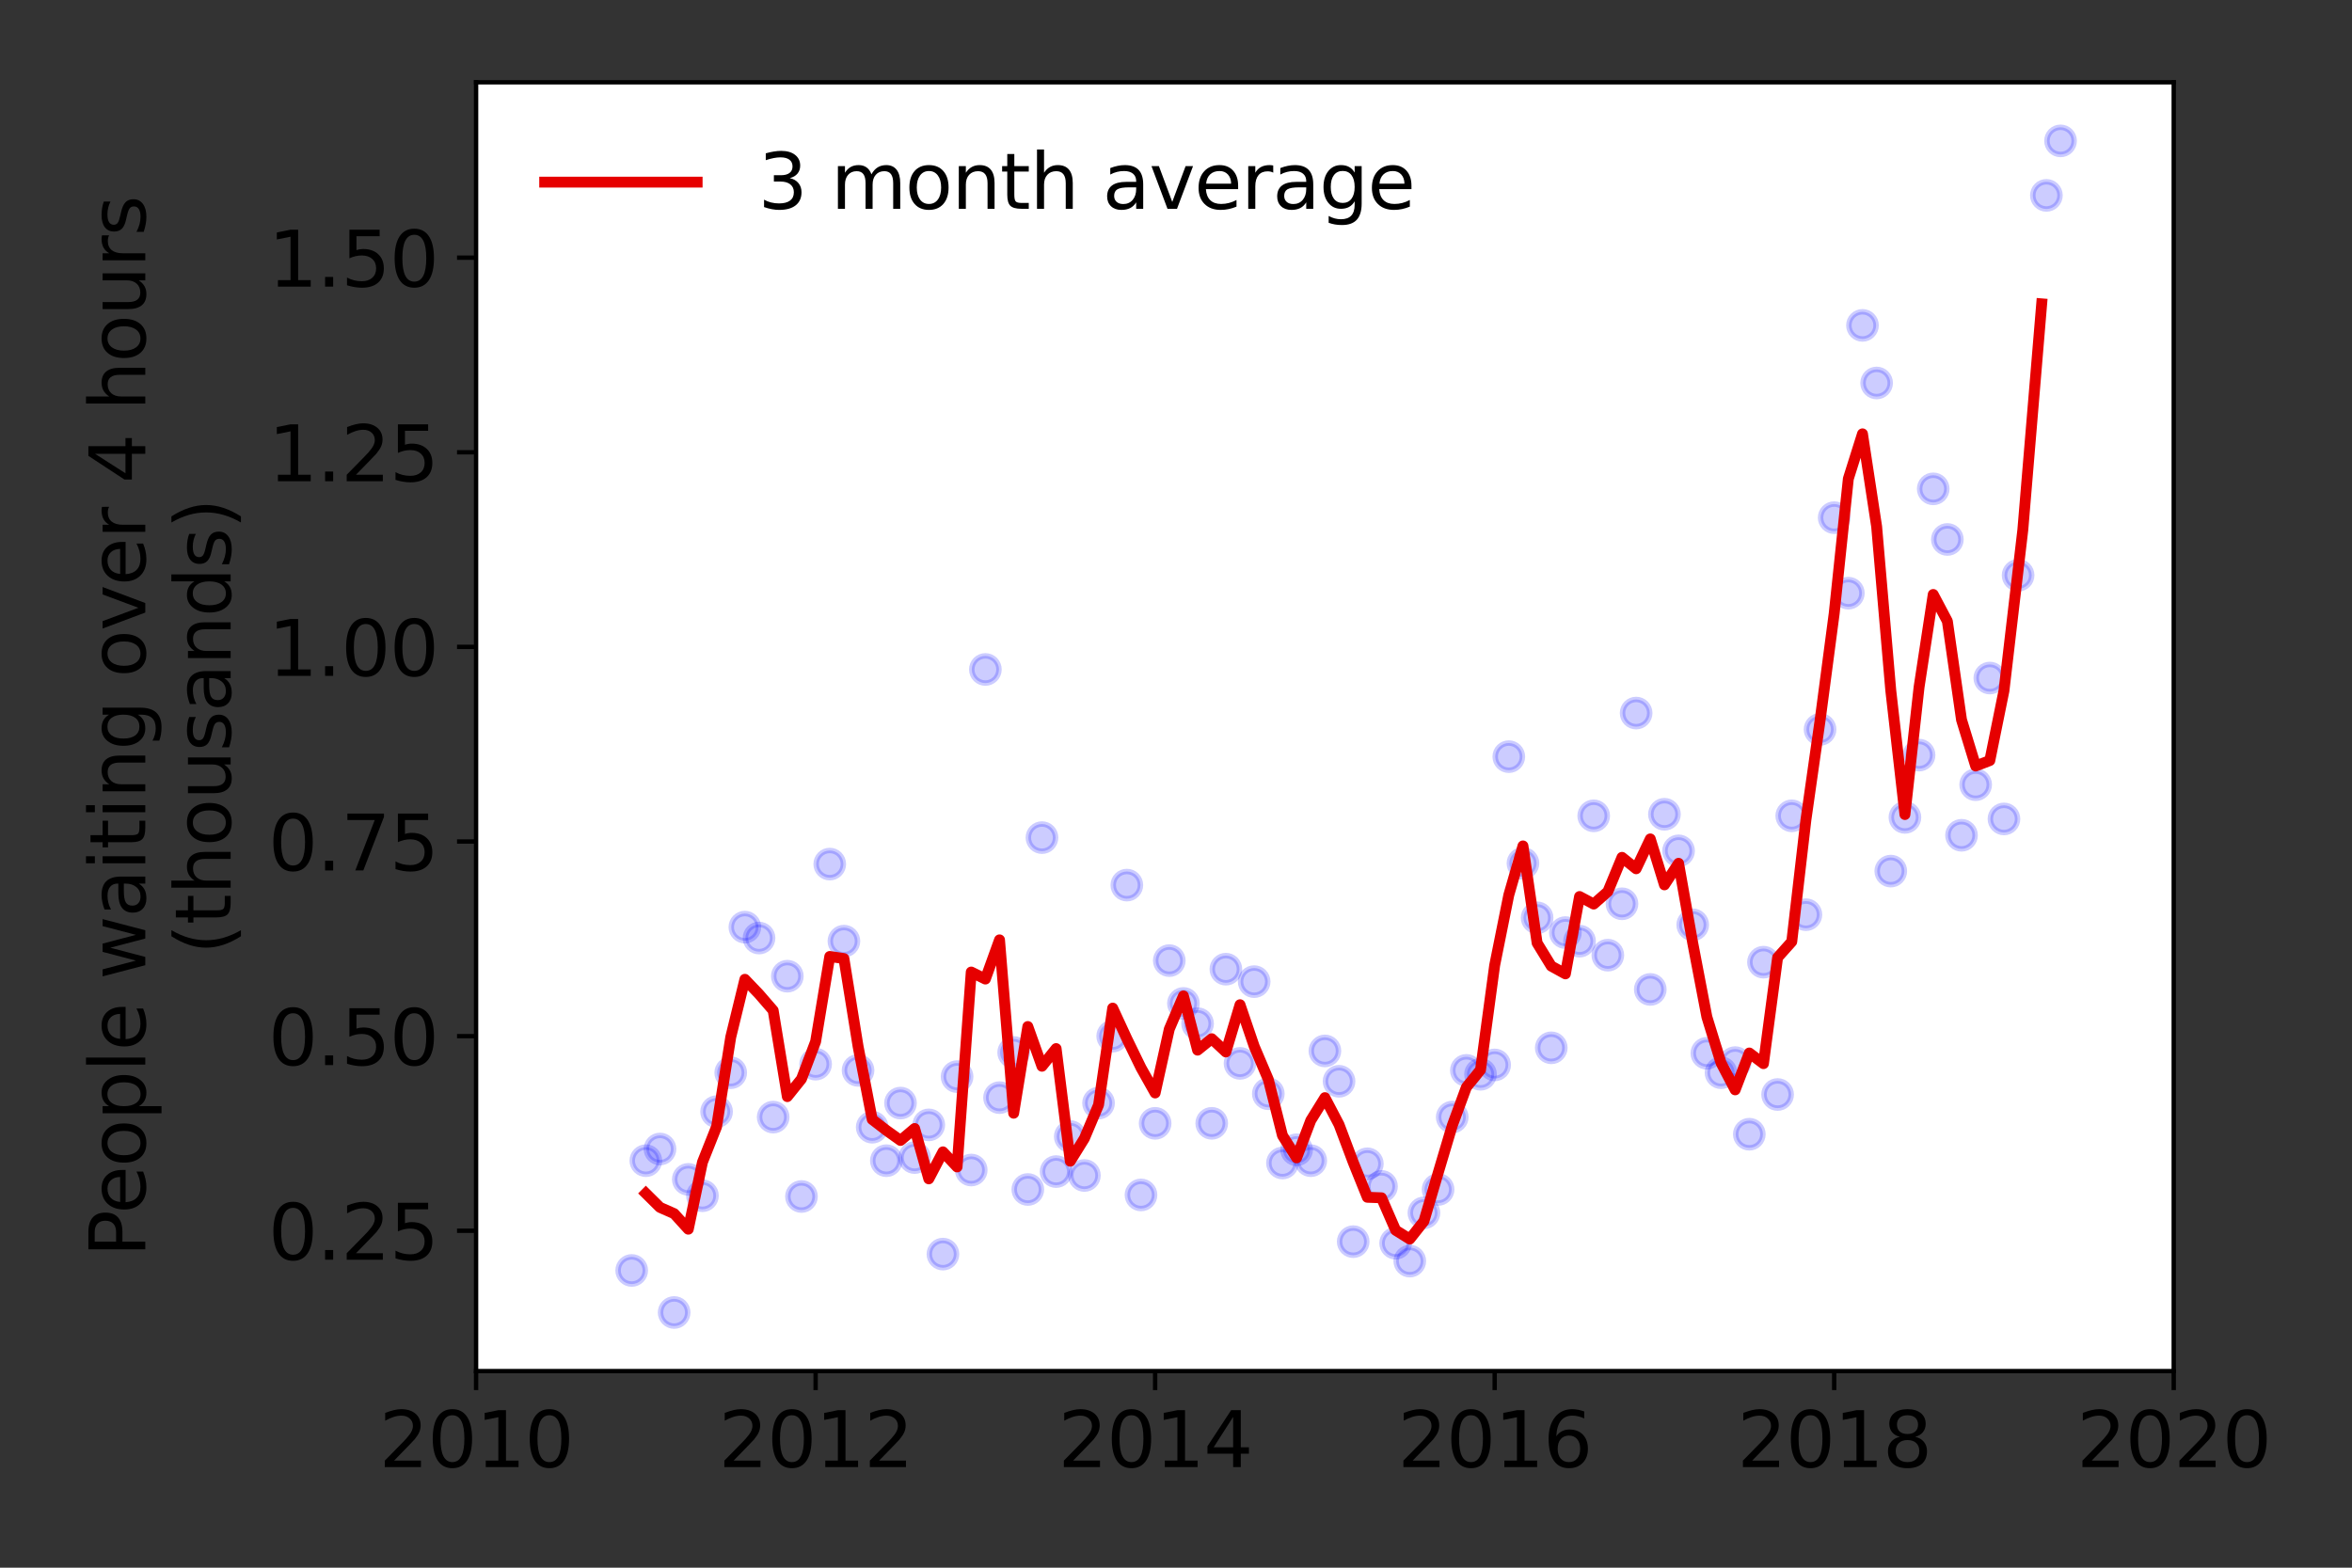<?xml version="1.0" encoding="utf-8" standalone="no"?>
<!DOCTYPE svg PUBLIC "-//W3C//DTD SVG 1.1//EN"
  "http://www.w3.org/Graphics/SVG/1.1/DTD/svg11.dtd">
<svg height="288pt" version="1.1" viewBox="0 0 432 288" width="432pt" xmlns="http://www.w3.org/2000/svg" xmlns:xlink="http://www.w3.org/1999/xlink">
 <rect x="0" y="0" width="432" height="288" fill="#333333" stroke="none"/>
 <defs>
  <style type="text/css">*{stroke-linecap:butt;stroke-linejoin:round;}</style>
 </defs>
 <g id="figure_1">
  <g id="patch_1">
   <path d="M 0 288 
L 432 288 
L 432 0 
L 0 0 
z
" style="fill:none;"/>
  </g>
  <g id="axes_1">
   <g id="patch_2">
    <path d="M 87.445 251.88 
L 399.255 251.88 
L 399.255 15.12 
L 87.445 15.12 
z
" style="fill:#ffffff;"/>
   </g>
   <g id="matplotlib.axis_1">
    <g id="xtick_1">
     <g id="line2d_1">
      <defs>
       <path d="M 0 0 
L 0 3.5 
" id="mbf7e71bbbd" style="stroke:#000000;stroke-width:0.8;"/>
      </defs>
      <g>
       <use style="stroke:#000000;stroke-width:0.8;" x="87.445" xlink:href="#mbf7e71bbbd" y="251.88"/>
      </g>
     </g>
     <g id="text_1">
      <!-- 2010 -->
      <g transform="translate(69.63 269.518)scale(0.14 -0.14)">
       <defs>
        <path d="M 1228 531 
L 3431 531 
L 3431 0 
L 469 0 
L 469 531 
Q 828 903 1448 1529 
Q 2069 2156 2228 2338 
Q 2531 2678 2651 2914 
Q 2772 3150 2772 3378 
Q 2772 3750 2511 3984 
Q 2250 4219 1831 4219 
Q 1534 4219 1204 4116 
Q 875 4013 500 3803 
L 500 4441 
Q 881 4594 1212 4672 
Q 1544 4750 1819 4750 
Q 2544 4750 2975 4387 
Q 3406 4025 3406 3419 
Q 3406 3131 3298 2873 
Q 3191 2616 2906 2266 
Q 2828 2175 2409 1742 
Q 1991 1309 1228 531 
z
" id="DejaVuSans-32" transform="scale(0.016)"/>
        <path d="M 2034 4250 
Q 1547 4250 1301 3770 
Q 1056 3291 1056 2328 
Q 1056 1369 1301 889 
Q 1547 409 2034 409 
Q 2525 409 2770 889 
Q 3016 1369 3016 2328 
Q 3016 3291 2770 3770 
Q 2525 4250 2034 4250 
z
M 2034 4750 
Q 2819 4750 3233 4129 
Q 3647 3509 3647 2328 
Q 3647 1150 3233 529 
Q 2819 -91 2034 -91 
Q 1250 -91 836 529 
Q 422 1150 422 2328 
Q 422 3509 836 4129 
Q 1250 4750 2034 4750 
z
" id="DejaVuSans-30" transform="scale(0.016)"/>
        <path d="M 794 531 
L 1825 531 
L 1825 4091 
L 703 3866 
L 703 4441 
L 1819 4666 
L 2450 4666 
L 2450 531 
L 3481 531 
L 3481 0 
L 794 0 
L 794 531 
z
" id="DejaVuSans-31" transform="scale(0.016)"/>
       </defs>
       <use xlink:href="#DejaVuSans-32"/>
       <use x="63.623" xlink:href="#DejaVuSans-30"/>
       <use x="127.246" xlink:href="#DejaVuSans-31"/>
       <use x="190.869" xlink:href="#DejaVuSans-30"/>
      </g>
     </g>
    </g>
    <g id="xtick_2">
     <g id="line2d_2">
      <g>
       <use style="stroke:#000000;stroke-width:0.8;" x="149.807" xlink:href="#mbf7e71bbbd" y="251.88"/>
      </g>
     </g>
     <g id="text_2">
      <!-- 2012 -->
      <g transform="translate(131.992 269.518)scale(0.14 -0.14)">
       <use xlink:href="#DejaVuSans-32"/>
       <use x="63.623" xlink:href="#DejaVuSans-30"/>
       <use x="127.246" xlink:href="#DejaVuSans-31"/>
       <use x="190.869" xlink:href="#DejaVuSans-32"/>
      </g>
     </g>
    </g>
    <g id="xtick_3">
     <g id="line2d_3">
      <g>
       <use style="stroke:#000000;stroke-width:0.8;" x="212.169" xlink:href="#mbf7e71bbbd" y="251.88"/>
      </g>
     </g>
     <g id="text_3">
      <!-- 2014 -->
      <g transform="translate(194.354 269.518)scale(0.14 -0.14)">
       <defs>
        <path d="M 2419 4116 
L 825 1625 
L 2419 1625 
L 2419 4116 
z
M 2253 4666 
L 3047 4666 
L 3047 1625 
L 3713 1625 
L 3713 1100 
L 3047 1100 
L 3047 0 
L 2419 0 
L 2419 1100 
L 313 1100 
L 313 1709 
L 2253 4666 
z
" id="DejaVuSans-34" transform="scale(0.016)"/>
       </defs>
       <use xlink:href="#DejaVuSans-32"/>
       <use x="63.623" xlink:href="#DejaVuSans-30"/>
       <use x="127.246" xlink:href="#DejaVuSans-31"/>
       <use x="190.869" xlink:href="#DejaVuSans-34"/>
      </g>
     </g>
    </g>
    <g id="xtick_4">
     <g id="line2d_4">
      <g>
       <use style="stroke:#000000;stroke-width:0.8;" x="274.531" xlink:href="#mbf7e71bbbd" y="251.88"/>
      </g>
     </g>
     <g id="text_4">
      <!-- 2016 -->
      <g transform="translate(256.716 269.518)scale(0.14 -0.14)">
       <defs>
        <path d="M 2113 2584 
Q 1688 2584 1439 2293 
Q 1191 2003 1191 1497 
Q 1191 994 1439 701 
Q 1688 409 2113 409 
Q 2538 409 2786 701 
Q 3034 994 3034 1497 
Q 3034 2003 2786 2293 
Q 2538 2584 2113 2584 
z
M 3366 4563 
L 3366 3988 
Q 3128 4100 2886 4159 
Q 2644 4219 2406 4219 
Q 1781 4219 1451 3797 
Q 1122 3375 1075 2522 
Q 1259 2794 1537 2939 
Q 1816 3084 2150 3084 
Q 2853 3084 3261 2657 
Q 3669 2231 3669 1497 
Q 3669 778 3244 343 
Q 2819 -91 2113 -91 
Q 1303 -91 875 529 
Q 447 1150 447 2328 
Q 447 3434 972 4092 
Q 1497 4750 2381 4750 
Q 2619 4750 2861 4703 
Q 3103 4656 3366 4563 
z
" id="DejaVuSans-36" transform="scale(0.016)"/>
       </defs>
       <use xlink:href="#DejaVuSans-32"/>
       <use x="63.623" xlink:href="#DejaVuSans-30"/>
       <use x="127.246" xlink:href="#DejaVuSans-31"/>
       <use x="190.869" xlink:href="#DejaVuSans-36"/>
      </g>
     </g>
    </g>
    <g id="xtick_5">
     <g id="line2d_5">
      <g>
       <use style="stroke:#000000;stroke-width:0.8;" x="336.893" xlink:href="#mbf7e71bbbd" y="251.88"/>
      </g>
     </g>
     <g id="text_5">
      <!-- 2018 -->
      <g transform="translate(319.078 269.518)scale(0.14 -0.14)">
       <defs>
        <path d="M 2034 2216 
Q 1584 2216 1326 1975 
Q 1069 1734 1069 1313 
Q 1069 891 1326 650 
Q 1584 409 2034 409 
Q 2484 409 2743 651 
Q 3003 894 3003 1313 
Q 3003 1734 2745 1975 
Q 2488 2216 2034 2216 
z
M 1403 2484 
Q 997 2584 770 2862 
Q 544 3141 544 3541 
Q 544 4100 942 4425 
Q 1341 4750 2034 4750 
Q 2731 4750 3128 4425 
Q 3525 4100 3525 3541 
Q 3525 3141 3298 2862 
Q 3072 2584 2669 2484 
Q 3125 2378 3379 2068 
Q 3634 1759 3634 1313 
Q 3634 634 3220 271 
Q 2806 -91 2034 -91 
Q 1263 -91 848 271 
Q 434 634 434 1313 
Q 434 1759 690 2068 
Q 947 2378 1403 2484 
z
M 1172 3481 
Q 1172 3119 1398 2916 
Q 1625 2713 2034 2713 
Q 2441 2713 2670 2916 
Q 2900 3119 2900 3481 
Q 2900 3844 2670 4047 
Q 2441 4250 2034 4250 
Q 1625 4250 1398 4047 
Q 1172 3844 1172 3481 
z
" id="DejaVuSans-38" transform="scale(0.016)"/>
       </defs>
       <use xlink:href="#DejaVuSans-32"/>
       <use x="63.623" xlink:href="#DejaVuSans-30"/>
       <use x="127.246" xlink:href="#DejaVuSans-31"/>
       <use x="190.869" xlink:href="#DejaVuSans-38"/>
      </g>
     </g>
    </g>
    <g id="xtick_6">
     <g id="line2d_6">
      <g>
       <use style="stroke:#000000;stroke-width:0.8;" x="399.255" xlink:href="#mbf7e71bbbd" y="251.88"/>
      </g>
     </g>
     <g id="text_6">
      <!-- 2020 -->
      <g transform="translate(381.44 269.518)scale(0.14 -0.14)">
       <use xlink:href="#DejaVuSans-32"/>
       <use x="63.623" xlink:href="#DejaVuSans-30"/>
       <use x="127.246" xlink:href="#DejaVuSans-32"/>
       <use x="190.869" xlink:href="#DejaVuSans-30"/>
      </g>
     </g>
    </g>
   </g>
   <g id="matplotlib.axis_2">
    <g id="ytick_1">
     <g id="line2d_7">
      <defs>
       <path d="M 0 0 
L -3.5 0 
" id="m33efade6db" style="stroke:#000000;stroke-width:0.8;"/>
      </defs>
      <g>
       <use style="stroke:#000000;stroke-width:0.8;" x="87.445" xlink:href="#m33efade6db" y="226.102"/>
      </g>
     </g>
     <g id="text_7">
      <!-- 0.25 -->
      <g transform="translate(49.273 231.421)scale(0.14 -0.14)">
       <defs>
        <path d="M 684 794 
L 1344 794 
L 1344 0 
L 684 0 
L 684 794 
z
" id="DejaVuSans-2e" transform="scale(0.016)"/>
        <path d="M 691 4666 
L 3169 4666 
L 3169 4134 
L 1269 4134 
L 1269 2991 
Q 1406 3038 1543 3061 
Q 1681 3084 1819 3084 
Q 2600 3084 3056 2656 
Q 3513 2228 3513 1497 
Q 3513 744 3044 326 
Q 2575 -91 1722 -91 
Q 1428 -91 1123 -41 
Q 819 9 494 109 
L 494 744 
Q 775 591 1075 516 
Q 1375 441 1709 441 
Q 2250 441 2565 725 
Q 2881 1009 2881 1497 
Q 2881 1984 2565 2268 
Q 2250 2553 1709 2553 
Q 1456 2553 1204 2497 
Q 953 2441 691 2322 
L 691 4666 
z
" id="DejaVuSans-35" transform="scale(0.016)"/>
       </defs>
       <use xlink:href="#DejaVuSans-30"/>
       <use x="63.623" xlink:href="#DejaVuSans-2e"/>
       <use x="95.41" xlink:href="#DejaVuSans-32"/>
       <use x="159.033" xlink:href="#DejaVuSans-35"/>
      </g>
     </g>
    </g>
    <g id="ytick_2">
     <g id="line2d_8">
      <g>
       <use style="stroke:#000000;stroke-width:0.8;" x="87.445" xlink:href="#m33efade6db" y="190.348"/>
      </g>
     </g>
     <g id="text_8">
      <!-- 0.50 -->
      <g transform="translate(49.273 195.667)scale(0.14 -0.14)">
       <use xlink:href="#DejaVuSans-30"/>
       <use x="63.623" xlink:href="#DejaVuSans-2e"/>
       <use x="95.41" xlink:href="#DejaVuSans-35"/>
       <use x="159.033" xlink:href="#DejaVuSans-30"/>
      </g>
     </g>
    </g>
    <g id="ytick_3">
     <g id="line2d_9">
      <g>
       <use style="stroke:#000000;stroke-width:0.8;" x="87.445" xlink:href="#m33efade6db" y="154.595"/>
      </g>
     </g>
     <g id="text_9">
      <!-- 0.75 -->
      <g transform="translate(49.273 159.913)scale(0.14 -0.14)">
       <defs>
        <path d="M 525 4666 
L 3525 4666 
L 3525 4397 
L 1831 0 
L 1172 0 
L 2766 4134 
L 525 4134 
L 525 4666 
z
" id="DejaVuSans-37" transform="scale(0.016)"/>
       </defs>
       <use xlink:href="#DejaVuSans-30"/>
       <use x="63.623" xlink:href="#DejaVuSans-2e"/>
       <use x="95.41" xlink:href="#DejaVuSans-37"/>
       <use x="159.033" xlink:href="#DejaVuSans-35"/>
      </g>
     </g>
    </g>
    <g id="ytick_4">
     <g id="line2d_10">
      <g>
       <use style="stroke:#000000;stroke-width:0.8;" x="87.445" xlink:href="#m33efade6db" y="118.841"/>
      </g>
     </g>
     <g id="text_10">
      <!-- 1.00 -->
      <g transform="translate(49.273 124.16)scale(0.14 -0.14)">
       <use xlink:href="#DejaVuSans-31"/>
       <use x="63.623" xlink:href="#DejaVuSans-2e"/>
       <use x="95.41" xlink:href="#DejaVuSans-30"/>
       <use x="159.033" xlink:href="#DejaVuSans-30"/>
      </g>
     </g>
    </g>
    <g id="ytick_5">
     <g id="line2d_11">
      <g>
       <use style="stroke:#000000;stroke-width:0.8;" x="87.445" xlink:href="#m33efade6db" y="83.087"/>
      </g>
     </g>
     <g id="text_11">
      <!-- 1.25 -->
      <g transform="translate(49.273 88.406)scale(0.14 -0.14)">
       <use xlink:href="#DejaVuSans-31"/>
       <use x="63.623" xlink:href="#DejaVuSans-2e"/>
       <use x="95.41" xlink:href="#DejaVuSans-32"/>
       <use x="159.033" xlink:href="#DejaVuSans-35"/>
      </g>
     </g>
    </g>
    <g id="ytick_6">
     <g id="line2d_12">
      <g>
       <use style="stroke:#000000;stroke-width:0.8;" x="87.445" xlink:href="#m33efade6db" y="47.334"/>
      </g>
     </g>
     <g id="text_12">
      <!-- 1.50 -->
      <g transform="translate(49.273 52.653)scale(0.14 -0.14)">
       <use xlink:href="#DejaVuSans-31"/>
       <use x="63.623" xlink:href="#DejaVuSans-2e"/>
       <use x="95.41" xlink:href="#DejaVuSans-35"/>
       <use x="159.033" xlink:href="#DejaVuSans-30"/>
      </g>
     </g>
    </g>
    <g id="text_13">
     <!-- People waiting over 4 hours -->
     <g transform="translate(26.685 230.925)rotate(-90)scale(0.14 -0.14)">
      <defs>
       <path d="M 1259 4147 
L 1259 2394 
L 2053 2394 
Q 2494 2394 2734 2622 
Q 2975 2850 2975 3272 
Q 2975 3691 2734 3919 
Q 2494 4147 2053 4147 
L 1259 4147 
z
M 628 4666 
L 2053 4666 
Q 2838 4666 3239 4311 
Q 3641 3956 3641 3272 
Q 3641 2581 3239 2228 
Q 2838 1875 2053 1875 
L 1259 1875 
L 1259 0 
L 628 0 
L 628 4666 
z
" id="DejaVuSans-50" transform="scale(0.016)"/>
       <path d="M 3597 1894 
L 3597 1613 
L 953 1613 
Q 991 1019 1311 708 
Q 1631 397 2203 397 
Q 2534 397 2845 478 
Q 3156 559 3463 722 
L 3463 178 
Q 3153 47 2828 -22 
Q 2503 -91 2169 -91 
Q 1331 -91 842 396 
Q 353 884 353 1716 
Q 353 2575 817 3079 
Q 1281 3584 2069 3584 
Q 2775 3584 3186 3129 
Q 3597 2675 3597 1894 
z
M 3022 2063 
Q 3016 2534 2758 2815 
Q 2500 3097 2075 3097 
Q 1594 3097 1305 2825 
Q 1016 2553 972 2059 
L 3022 2063 
z
" id="DejaVuSans-65" transform="scale(0.016)"/>
       <path d="M 1959 3097 
Q 1497 3097 1228 2736 
Q 959 2375 959 1747 
Q 959 1119 1226 758 
Q 1494 397 1959 397 
Q 2419 397 2687 759 
Q 2956 1122 2956 1747 
Q 2956 2369 2687 2733 
Q 2419 3097 1959 3097 
z
M 1959 3584 
Q 2709 3584 3137 3096 
Q 3566 2609 3566 1747 
Q 3566 888 3137 398 
Q 2709 -91 1959 -91 
Q 1206 -91 779 398 
Q 353 888 353 1747 
Q 353 2609 779 3096 
Q 1206 3584 1959 3584 
z
" id="DejaVuSans-6f" transform="scale(0.016)"/>
       <path d="M 1159 525 
L 1159 -1331 
L 581 -1331 
L 581 3500 
L 1159 3500 
L 1159 2969 
Q 1341 3281 1617 3432 
Q 1894 3584 2278 3584 
Q 2916 3584 3314 3078 
Q 3713 2572 3713 1747 
Q 3713 922 3314 415 
Q 2916 -91 2278 -91 
Q 1894 -91 1617 61 
Q 1341 213 1159 525 
z
M 3116 1747 
Q 3116 2381 2855 2742 
Q 2594 3103 2138 3103 
Q 1681 3103 1420 2742 
Q 1159 2381 1159 1747 
Q 1159 1113 1420 752 
Q 1681 391 2138 391 
Q 2594 391 2855 752 
Q 3116 1113 3116 1747 
z
" id="DejaVuSans-70" transform="scale(0.016)"/>
       <path d="M 603 4863 
L 1178 4863 
L 1178 0 
L 603 0 
L 603 4863 
z
" id="DejaVuSans-6c" transform="scale(0.016)"/>
       <path id="DejaVuSans-20" transform="scale(0.016)"/>
       <path d="M 269 3500 
L 844 3500 
L 1563 769 
L 2278 3500 
L 2956 3500 
L 3675 769 
L 4391 3500 
L 4966 3500 
L 4050 0 
L 3372 0 
L 2619 2869 
L 1863 0 
L 1184 0 
L 269 3500 
z
" id="DejaVuSans-77" transform="scale(0.016)"/>
       <path d="M 2194 1759 
Q 1497 1759 1228 1600 
Q 959 1441 959 1056 
Q 959 750 1161 570 
Q 1363 391 1709 391 
Q 2188 391 2477 730 
Q 2766 1069 2766 1631 
L 2766 1759 
L 2194 1759 
z
M 3341 1997 
L 3341 0 
L 2766 0 
L 2766 531 
Q 2569 213 2275 61 
Q 1981 -91 1556 -91 
Q 1019 -91 701 211 
Q 384 513 384 1019 
Q 384 1609 779 1909 
Q 1175 2209 1959 2209 
L 2766 2209 
L 2766 2266 
Q 2766 2663 2505 2880 
Q 2244 3097 1772 3097 
Q 1472 3097 1187 3025 
Q 903 2953 641 2809 
L 641 3341 
Q 956 3463 1253 3523 
Q 1550 3584 1831 3584 
Q 2591 3584 2966 3190 
Q 3341 2797 3341 1997 
z
" id="DejaVuSans-61" transform="scale(0.016)"/>
       <path d="M 603 3500 
L 1178 3500 
L 1178 0 
L 603 0 
L 603 3500 
z
M 603 4863 
L 1178 4863 
L 1178 4134 
L 603 4134 
L 603 4863 
z
" id="DejaVuSans-69" transform="scale(0.016)"/>
       <path d="M 1172 4494 
L 1172 3500 
L 2356 3500 
L 2356 3053 
L 1172 3053 
L 1172 1153 
Q 1172 725 1289 603 
Q 1406 481 1766 481 
L 2356 481 
L 2356 0 
L 1766 0 
Q 1100 0 847 248 
Q 594 497 594 1153 
L 594 3053 
L 172 3053 
L 172 3500 
L 594 3500 
L 594 4494 
L 1172 4494 
z
" id="DejaVuSans-74" transform="scale(0.016)"/>
       <path d="M 3513 2113 
L 3513 0 
L 2938 0 
L 2938 2094 
Q 2938 2591 2744 2837 
Q 2550 3084 2163 3084 
Q 1697 3084 1428 2787 
Q 1159 2491 1159 1978 
L 1159 0 
L 581 0 
L 581 3500 
L 1159 3500 
L 1159 2956 
Q 1366 3272 1645 3428 
Q 1925 3584 2291 3584 
Q 2894 3584 3203 3211 
Q 3513 2838 3513 2113 
z
" id="DejaVuSans-6e" transform="scale(0.016)"/>
       <path d="M 2906 1791 
Q 2906 2416 2648 2759 
Q 2391 3103 1925 3103 
Q 1463 3103 1205 2759 
Q 947 2416 947 1791 
Q 947 1169 1205 825 
Q 1463 481 1925 481 
Q 2391 481 2648 825 
Q 2906 1169 2906 1791 
z
M 3481 434 
Q 3481 -459 3084 -895 
Q 2688 -1331 1869 -1331 
Q 1566 -1331 1297 -1286 
Q 1028 -1241 775 -1147 
L 775 -588 
Q 1028 -725 1275 -790 
Q 1522 -856 1778 -856 
Q 2344 -856 2625 -561 
Q 2906 -266 2906 331 
L 2906 616 
Q 2728 306 2450 153 
Q 2172 0 1784 0 
Q 1141 0 747 490 
Q 353 981 353 1791 
Q 353 2603 747 3093 
Q 1141 3584 1784 3584 
Q 2172 3584 2450 3431 
Q 2728 3278 2906 2969 
L 2906 3500 
L 3481 3500 
L 3481 434 
z
" id="DejaVuSans-67" transform="scale(0.016)"/>
       <path d="M 191 3500 
L 800 3500 
L 1894 563 
L 2988 3500 
L 3597 3500 
L 2284 0 
L 1503 0 
L 191 3500 
z
" id="DejaVuSans-76" transform="scale(0.016)"/>
       <path d="M 2631 2963 
Q 2534 3019 2420 3045 
Q 2306 3072 2169 3072 
Q 1681 3072 1420 2755 
Q 1159 2438 1159 1844 
L 1159 0 
L 581 0 
L 581 3500 
L 1159 3500 
L 1159 2956 
Q 1341 3275 1631 3429 
Q 1922 3584 2338 3584 
Q 2397 3584 2469 3576 
Q 2541 3569 2628 3553 
L 2631 2963 
z
" id="DejaVuSans-72" transform="scale(0.016)"/>
       <path d="M 3513 2113 
L 3513 0 
L 2938 0 
L 2938 2094 
Q 2938 2591 2744 2837 
Q 2550 3084 2163 3084 
Q 1697 3084 1428 2787 
Q 1159 2491 1159 1978 
L 1159 0 
L 581 0 
L 581 4863 
L 1159 4863 
L 1159 2956 
Q 1366 3272 1645 3428 
Q 1925 3584 2291 3584 
Q 2894 3584 3203 3211 
Q 3513 2838 3513 2113 
z
" id="DejaVuSans-68" transform="scale(0.016)"/>
       <path d="M 544 1381 
L 544 3500 
L 1119 3500 
L 1119 1403 
Q 1119 906 1312 657 
Q 1506 409 1894 409 
Q 2359 409 2629 706 
Q 2900 1003 2900 1516 
L 2900 3500 
L 3475 3500 
L 3475 0 
L 2900 0 
L 2900 538 
Q 2691 219 2414 64 
Q 2138 -91 1772 -91 
Q 1169 -91 856 284 
Q 544 659 544 1381 
z
M 1991 3584 
L 1991 3584 
z
" id="DejaVuSans-75" transform="scale(0.016)"/>
       <path d="M 2834 3397 
L 2834 2853 
Q 2591 2978 2328 3040 
Q 2066 3103 1784 3103 
Q 1356 3103 1142 2972 
Q 928 2841 928 2578 
Q 928 2378 1081 2264 
Q 1234 2150 1697 2047 
L 1894 2003 
Q 2506 1872 2764 1633 
Q 3022 1394 3022 966 
Q 3022 478 2636 193 
Q 2250 -91 1575 -91 
Q 1294 -91 989 -36 
Q 684 19 347 128 
L 347 722 
Q 666 556 975 473 
Q 1284 391 1588 391 
Q 1994 391 2212 530 
Q 2431 669 2431 922 
Q 2431 1156 2273 1281 
Q 2116 1406 1581 1522 
L 1381 1569 
Q 847 1681 609 1914 
Q 372 2147 372 2553 
Q 372 3047 722 3315 
Q 1072 3584 1716 3584 
Q 2034 3584 2315 3537 
Q 2597 3491 2834 3397 
z
" id="DejaVuSans-73" transform="scale(0.016)"/>
      </defs>
      <use xlink:href="#DejaVuSans-50"/>
      <use x="56.678" xlink:href="#DejaVuSans-65"/>
      <use x="118.201" xlink:href="#DejaVuSans-6f"/>
      <use x="179.383" xlink:href="#DejaVuSans-70"/>
      <use x="242.859" xlink:href="#DejaVuSans-6c"/>
      <use x="270.643" xlink:href="#DejaVuSans-65"/>
      <use x="332.166" xlink:href="#DejaVuSans-20"/>
      <use x="363.953" xlink:href="#DejaVuSans-77"/>
      <use x="445.74" xlink:href="#DejaVuSans-61"/>
      <use x="507.02" xlink:href="#DejaVuSans-69"/>
      <use x="534.803" xlink:href="#DejaVuSans-74"/>
      <use x="574.012" xlink:href="#DejaVuSans-69"/>
      <use x="601.795" xlink:href="#DejaVuSans-6e"/>
      <use x="665.174" xlink:href="#DejaVuSans-67"/>
      <use x="728.65" xlink:href="#DejaVuSans-20"/>
      <use x="760.438" xlink:href="#DejaVuSans-6f"/>
      <use x="821.619" xlink:href="#DejaVuSans-76"/>
      <use x="880.799" xlink:href="#DejaVuSans-65"/>
      <use x="942.322" xlink:href="#DejaVuSans-72"/>
      <use x="983.436" xlink:href="#DejaVuSans-20"/>
      <use x="1015.223" xlink:href="#DejaVuSans-34"/>
      <use x="1078.846" xlink:href="#DejaVuSans-20"/>
      <use x="1110.633" xlink:href="#DejaVuSans-68"/>
      <use x="1174.012" xlink:href="#DejaVuSans-6f"/>
      <use x="1235.193" xlink:href="#DejaVuSans-75"/>
      <use x="1298.572" xlink:href="#DejaVuSans-72"/>
      <use x="1339.686" xlink:href="#DejaVuSans-73"/>
     </g>
     <!-- (thousands) -->
     <g transform="translate(42.362 175.325)rotate(-90)scale(0.14 -0.14)">
      <defs>
       <path d="M 1984 4856 
Q 1566 4138 1362 3434 
Q 1159 2731 1159 2009 
Q 1159 1288 1364 580 
Q 1569 -128 1984 -844 
L 1484 -844 
Q 1016 -109 783 600 
Q 550 1309 550 2009 
Q 550 2706 781 3412 
Q 1013 4119 1484 4856 
L 1984 4856 
z
" id="DejaVuSans-28" transform="scale(0.016)"/>
       <path d="M 2906 2969 
L 2906 4863 
L 3481 4863 
L 3481 0 
L 2906 0 
L 2906 525 
Q 2725 213 2448 61 
Q 2172 -91 1784 -91 
Q 1150 -91 751 415 
Q 353 922 353 1747 
Q 353 2572 751 3078 
Q 1150 3584 1784 3584 
Q 2172 3584 2448 3432 
Q 2725 3281 2906 2969 
z
M 947 1747 
Q 947 1113 1208 752 
Q 1469 391 1925 391 
Q 2381 391 2643 752 
Q 2906 1113 2906 1747 
Q 2906 2381 2643 2742 
Q 2381 3103 1925 3103 
Q 1469 3103 1208 2742 
Q 947 2381 947 1747 
z
" id="DejaVuSans-64" transform="scale(0.016)"/>
       <path d="M 513 4856 
L 1013 4856 
Q 1481 4119 1714 3412 
Q 1947 2706 1947 2009 
Q 1947 1309 1714 600 
Q 1481 -109 1013 -844 
L 513 -844 
Q 928 -128 1133 580 
Q 1338 1288 1338 2009 
Q 1338 2731 1133 3434 
Q 928 4138 513 4856 
z
" id="DejaVuSans-29" transform="scale(0.016)"/>
      </defs>
      <use xlink:href="#DejaVuSans-28"/>
      <use x="39.014" xlink:href="#DejaVuSans-74"/>
      <use x="78.223" xlink:href="#DejaVuSans-68"/>
      <use x="141.602" xlink:href="#DejaVuSans-6f"/>
      <use x="202.783" xlink:href="#DejaVuSans-75"/>
      <use x="266.162" xlink:href="#DejaVuSans-73"/>
      <use x="318.262" xlink:href="#DejaVuSans-61"/>
      <use x="379.541" xlink:href="#DejaVuSans-6e"/>
      <use x="442.92" xlink:href="#DejaVuSans-64"/>
      <use x="506.396" xlink:href="#DejaVuSans-73"/>
      <use x="558.496" xlink:href="#DejaVuSans-29"/>
     </g>
    </g>
   </g>
   <g id="line2d_13">
    <defs>
     <path d="M 0 2.5 
C 0.663 2.5 1.299 2.237 1.768 1.768 
C 2.237 1.299 2.5 0.663 2.5 0 
C 2.5 -0.663 2.237 -1.299 1.768 -1.768 
C 1.299 -2.237 0.663 -2.5 0 -2.5 
C -0.663 -2.5 -1.299 -2.237 -1.768 -1.768 
C -2.237 -1.299 -2.5 -0.663 -2.5 0 
C -2.5 0.663 -2.237 1.299 -1.768 1.768 
C -1.299 2.237 -0.663 2.5 0 2.5 
z
" id="m4d76df22a8" style="stroke:#0000ff;stroke-opacity:0.2;"/>
    </defs>
    <g clip-path="url(#p5d113767bc)">
     <use style="fill:#0000ff;fill-opacity:0.2;stroke:#0000ff;stroke-opacity:0.2;" x="378.468" xlink:href="#m4d76df22a8" y="25.882"/>
     <use style="fill:#0000ff;fill-opacity:0.2;stroke:#0000ff;stroke-opacity:0.2;" x="375.869" xlink:href="#m4d76df22a8" y="35.893"/>
     <use style="fill:#0000ff;fill-opacity:0.2;stroke:#0000ff;stroke-opacity:0.2;" x="370.672" xlink:href="#m4d76df22a8" y="105.684"/>
     <use style="fill:#0000ff;fill-opacity:0.2;stroke:#0000ff;stroke-opacity:0.2;" x="368.074" xlink:href="#m4d76df22a8" y="150.447"/>
     <use style="fill:#0000ff;fill-opacity:0.2;stroke:#0000ff;stroke-opacity:0.2;" x="365.476" xlink:href="#m4d76df22a8" y="124.562"/>
     <use style="fill:#0000ff;fill-opacity:0.2;stroke:#0000ff;stroke-opacity:0.2;" x="362.877" xlink:href="#m4d76df22a8" y="144.155"/>
     <use style="fill:#0000ff;fill-opacity:0.2;stroke:#0000ff;stroke-opacity:0.2;" x="360.279" xlink:href="#m4d76df22a8" y="153.45"/>
     <use style="fill:#0000ff;fill-opacity:0.2;stroke:#0000ff;stroke-opacity:0.2;" x="357.68" xlink:href="#m4d76df22a8" y="99.105"/>
     <use style="fill:#0000ff;fill-opacity:0.2;stroke:#0000ff;stroke-opacity:0.2;" x="355.082" xlink:href="#m4d76df22a8" y="89.809"/>
     <use style="fill:#0000ff;fill-opacity:0.2;stroke:#0000ff;stroke-opacity:0.2;" x="352.483" xlink:href="#m4d76df22a8" y="138.72"/>
     <use style="fill:#0000ff;fill-opacity:0.2;stroke:#0000ff;stroke-opacity:0.2;" x="349.885" xlink:href="#m4d76df22a8" y="150.161"/>
     <use style="fill:#0000ff;fill-opacity:0.2;stroke:#0000ff;stroke-opacity:0.2;" x="347.287" xlink:href="#m4d76df22a8" y="160.029"/>
     <use style="fill:#0000ff;fill-opacity:0.2;stroke:#0000ff;stroke-opacity:0.2;" x="344.688" xlink:href="#m4d76df22a8" y="70.359"/>
     <use style="fill:#0000ff;fill-opacity:0.2;stroke:#0000ff;stroke-opacity:0.2;" x="342.09" xlink:href="#m4d76df22a8" y="59.776"/>
     <use style="fill:#0000ff;fill-opacity:0.2;stroke:#0000ff;stroke-opacity:0.2;" x="339.491" xlink:href="#m4d76df22a8" y="108.973"/>
     <use style="fill:#0000ff;fill-opacity:0.2;stroke:#0000ff;stroke-opacity:0.2;" x="336.893" xlink:href="#m4d76df22a8" y="95.101"/>
     <use style="fill:#0000ff;fill-opacity:0.2;stroke:#0000ff;stroke-opacity:0.2;" x="334.295" xlink:href="#m4d76df22a8" y="134.001"/>
     <use style="fill:#0000ff;fill-opacity:0.2;stroke:#0000ff;stroke-opacity:0.2;" x="331.696" xlink:href="#m4d76df22a8" y="168.038"/>
     <use style="fill:#0000ff;fill-opacity:0.2;stroke:#0000ff;stroke-opacity:0.2;" x="329.098" xlink:href="#m4d76df22a8" y="149.875"/>
     <use style="fill:#0000ff;fill-opacity:0.2;stroke:#0000ff;stroke-opacity:0.2;" x="326.499" xlink:href="#m4d76df22a8" y="201.074"/>
     <use style="fill:#0000ff;fill-opacity:0.2;stroke:#0000ff;stroke-opacity:0.2;" x="323.901" xlink:href="#m4d76df22a8" y="176.762"/>
     <use style="fill:#0000ff;fill-opacity:0.2;stroke:#0000ff;stroke-opacity:0.2;" x="321.303" xlink:href="#m4d76df22a8" y="208.368"/>
     <use style="fill:#0000ff;fill-opacity:0.2;stroke:#0000ff;stroke-opacity:0.2;" x="318.704" xlink:href="#m4d76df22a8" y="195.211"/>
     <use style="fill:#0000ff;fill-opacity:0.2;stroke:#0000ff;stroke-opacity:0.2;" x="316.106" xlink:href="#m4d76df22a8" y="197.07"/>
     <use style="fill:#0000ff;fill-opacity:0.2;stroke:#0000ff;stroke-opacity:0.2;" x="313.507" xlink:href="#m4d76df22a8" y="193.494"/>
     <use style="fill:#0000ff;fill-opacity:0.2;stroke:#0000ff;stroke-opacity:0.2;" x="310.909" xlink:href="#m4d76df22a8" y="169.897"/>
     <use style="fill:#0000ff;fill-opacity:0.2;stroke:#0000ff;stroke-opacity:0.2;" x="308.31" xlink:href="#m4d76df22a8" y="156.311"/>
     <use style="fill:#0000ff;fill-opacity:0.2;stroke:#0000ff;stroke-opacity:0.2;" x="305.712" xlink:href="#m4d76df22a8" y="149.589"/>
     <use style="fill:#0000ff;fill-opacity:0.2;stroke:#0000ff;stroke-opacity:0.2;" x="303.114" xlink:href="#m4d76df22a8" y="181.767"/>
     <use style="fill:#0000ff;fill-opacity:0.2;stroke:#0000ff;stroke-opacity:0.2;" x="300.515" xlink:href="#m4d76df22a8" y="130.997"/>
     <use style="fill:#0000ff;fill-opacity:0.2;stroke:#0000ff;stroke-opacity:0.2;" x="297.917" xlink:href="#m4d76df22a8" y="166.036"/>
     <use style="fill:#0000ff;fill-opacity:0.2;stroke:#0000ff;stroke-opacity:0.2;" x="295.318" xlink:href="#m4d76df22a8" y="175.475"/>
     <use style="fill:#0000ff;fill-opacity:0.2;stroke:#0000ff;stroke-opacity:0.2;" x="292.72" xlink:href="#m4d76df22a8" y="149.875"/>
     <use style="fill:#0000ff;fill-opacity:0.2;stroke:#0000ff;stroke-opacity:0.2;" x="290.122" xlink:href="#m4d76df22a8" y="172.9"/>
     <use style="fill:#0000ff;fill-opacity:0.2;stroke:#0000ff;stroke-opacity:0.2;" x="287.523" xlink:href="#m4d76df22a8" y="171.327"/>
     <use style="fill:#0000ff;fill-opacity:0.2;stroke:#0000ff;stroke-opacity:0.2;" x="284.925" xlink:href="#m4d76df22a8" y="192.493"/>
     <use style="fill:#0000ff;fill-opacity:0.2;stroke:#0000ff;stroke-opacity:0.2;" x="282.326" xlink:href="#m4d76df22a8" y="168.61"/>
     <use style="fill:#0000ff;fill-opacity:0.2;stroke:#0000ff;stroke-opacity:0.2;" x="279.728" xlink:href="#m4d76df22a8" y="158.599"/>
     <use style="fill:#0000ff;fill-opacity:0.2;stroke:#0000ff;stroke-opacity:0.2;" x="277.129" xlink:href="#m4d76df22a8" y="139.006"/>
     <use style="fill:#0000ff;fill-opacity:0.2;stroke:#0000ff;stroke-opacity:0.2;" x="274.531" xlink:href="#m4d76df22a8" y="195.64"/>
     <use style="fill:#0000ff;fill-opacity:0.2;stroke:#0000ff;stroke-opacity:0.2;" x="271.933" xlink:href="#m4d76df22a8" y="197.356"/>
     <use style="fill:#0000ff;fill-opacity:0.2;stroke:#0000ff;stroke-opacity:0.2;" x="269.334" xlink:href="#m4d76df22a8" y="196.641"/>
     <use style="fill:#0000ff;fill-opacity:0.2;stroke:#0000ff;stroke-opacity:0.2;" x="266.736" xlink:href="#m4d76df22a8" y="205.222"/>
     <use style="fill:#0000ff;fill-opacity:0.2;stroke:#0000ff;stroke-opacity:0.2;" x="264.137" xlink:href="#m4d76df22a8" y="218.522"/>
     <use style="fill:#0000ff;fill-opacity:0.2;stroke:#0000ff;stroke-opacity:0.2;" x="261.539" xlink:href="#m4d76df22a8" y="222.812"/>
     <use style="fill:#0000ff;fill-opacity:0.2;stroke:#0000ff;stroke-opacity:0.2;" x="258.94" xlink:href="#m4d76df22a8" y="231.679"/>
     <use style="fill:#0000ff;fill-opacity:0.2;stroke:#0000ff;stroke-opacity:0.2;" x="256.342" xlink:href="#m4d76df22a8" y="228.39"/>
     <use style="fill:#0000ff;fill-opacity:0.2;stroke:#0000ff;stroke-opacity:0.2;" x="253.744" xlink:href="#m4d76df22a8" y="217.95"/>
     <use style="fill:#0000ff;fill-opacity:0.2;stroke:#0000ff;stroke-opacity:0.2;" x="251.145" xlink:href="#m4d76df22a8" y="213.802"/>
     <use style="fill:#0000ff;fill-opacity:0.2;stroke:#0000ff;stroke-opacity:0.2;" x="248.547" xlink:href="#m4d76df22a8" y="228.104"/>
     <use style="fill:#0000ff;fill-opacity:0.2;stroke:#0000ff;stroke-opacity:0.2;" x="245.948" xlink:href="#m4d76df22a8" y="198.643"/>
     <use style="fill:#0000ff;fill-opacity:0.2;stroke:#0000ff;stroke-opacity:0.2;" x="243.35" xlink:href="#m4d76df22a8" y="193.065"/>
     <use style="fill:#0000ff;fill-opacity:0.2;stroke:#0000ff;stroke-opacity:0.2;" x="240.752" xlink:href="#m4d76df22a8" y="213.23"/>
     <use style="fill:#0000ff;fill-opacity:0.2;stroke:#0000ff;stroke-opacity:0.2;" x="238.153" xlink:href="#m4d76df22a8" y="211.228"/>
     <use style="fill:#0000ff;fill-opacity:0.2;stroke:#0000ff;stroke-opacity:0.2;" x="235.555" xlink:href="#m4d76df22a8" y="213.659"/>
     <use style="fill:#0000ff;fill-opacity:0.2;stroke:#0000ff;stroke-opacity:0.2;" x="232.956" xlink:href="#m4d76df22a8" y="200.931"/>
     <use style="fill:#0000ff;fill-opacity:0.2;stroke:#0000ff;stroke-opacity:0.2;" x="230.358" xlink:href="#m4d76df22a8" y="180.337"/>
     <use style="fill:#0000ff;fill-opacity:0.2;stroke:#0000ff;stroke-opacity:0.2;" x="227.76" xlink:href="#m4d76df22a8" y="195.354"/>
     <use style="fill:#0000ff;fill-opacity:0.2;stroke:#0000ff;stroke-opacity:0.2;" x="225.161" xlink:href="#m4d76df22a8" y="178.049"/>
     <use style="fill:#0000ff;fill-opacity:0.2;stroke:#0000ff;stroke-opacity:0.2;" x="222.563" xlink:href="#m4d76df22a8" y="206.366"/>
     <use style="fill:#0000ff;fill-opacity:0.2;stroke:#0000ff;stroke-opacity:0.2;" x="219.964" xlink:href="#m4d76df22a8" y="188.06"/>
     <use style="fill:#0000ff;fill-opacity:0.2;stroke:#0000ff;stroke-opacity:0.2;" x="217.366" xlink:href="#m4d76df22a8" y="184.342"/>
     <use style="fill:#0000ff;fill-opacity:0.2;stroke:#0000ff;stroke-opacity:0.2;" x="214.767" xlink:href="#m4d76df22a8" y="176.476"/>
     <use style="fill:#0000ff;fill-opacity:0.2;stroke:#0000ff;stroke-opacity:0.2;" x="212.169" xlink:href="#m4d76df22a8" y="206.366"/>
     <use style="fill:#0000ff;fill-opacity:0.2;stroke:#0000ff;stroke-opacity:0.2;" x="209.571" xlink:href="#m4d76df22a8" y="219.523"/>
     <use style="fill:#0000ff;fill-opacity:0.2;stroke:#0000ff;stroke-opacity:0.2;" x="206.972" xlink:href="#m4d76df22a8" y="162.603"/>
     <use style="fill:#0000ff;fill-opacity:0.2;stroke:#0000ff;stroke-opacity:0.2;" x="204.374" xlink:href="#m4d76df22a8" y="190.348"/>
     <use style="fill:#0000ff;fill-opacity:0.2;stroke:#0000ff;stroke-opacity:0.2;" x="201.775" xlink:href="#m4d76df22a8" y="202.647"/>
     <use style="fill:#0000ff;fill-opacity:0.2;stroke:#0000ff;stroke-opacity:0.2;" x="199.177" xlink:href="#m4d76df22a8" y="215.948"/>
     <use style="fill:#0000ff;fill-opacity:0.2;stroke:#0000ff;stroke-opacity:0.2;" x="196.578" xlink:href="#m4d76df22a8" y="208.797"/>
     <use style="fill:#0000ff;fill-opacity:0.2;stroke:#0000ff;stroke-opacity:0.2;" x="193.98" xlink:href="#m4d76df22a8" y="215.233"/>
     <use style="fill:#0000ff;fill-opacity:0.2;stroke:#0000ff;stroke-opacity:0.2;" x="191.382" xlink:href="#m4d76df22a8" y="153.88"/>
     <use style="fill:#0000ff;fill-opacity:0.2;stroke:#0000ff;stroke-opacity:0.2;" x="188.783" xlink:href="#m4d76df22a8" y="218.522"/>
     <use style="fill:#0000ff;fill-opacity:0.2;stroke:#0000ff;stroke-opacity:0.2;" x="186.185" xlink:href="#m4d76df22a8" y="193.351"/>
     <use style="fill:#0000ff;fill-opacity:0.2;stroke:#0000ff;stroke-opacity:0.2;" x="183.586" xlink:href="#m4d76df22a8" y="201.646"/>
     <use style="fill:#0000ff;fill-opacity:0.2;stroke:#0000ff;stroke-opacity:0.2;" x="180.988" xlink:href="#m4d76df22a8" y="122.988"/>
     <use style="fill:#0000ff;fill-opacity:0.2;stroke:#0000ff;stroke-opacity:0.2;" x="178.39" xlink:href="#m4d76df22a8" y="214.947"/>
     <use style="fill:#0000ff;fill-opacity:0.2;stroke:#0000ff;stroke-opacity:0.2;" x="175.791" xlink:href="#m4d76df22a8" y="197.785"/>
     <use style="fill:#0000ff;fill-opacity:0.2;stroke:#0000ff;stroke-opacity:0.2;" x="173.193" xlink:href="#m4d76df22a8" y="230.392"/>
     <use style="fill:#0000ff;fill-opacity:0.2;stroke:#0000ff;stroke-opacity:0.2;" x="170.594" xlink:href="#m4d76df22a8" y="206.652"/>
     <use style="fill:#0000ff;fill-opacity:0.2;stroke:#0000ff;stroke-opacity:0.2;" x="167.996" xlink:href="#m4d76df22a8" y="212.658"/>
     <use style="fill:#0000ff;fill-opacity:0.2;stroke:#0000ff;stroke-opacity:0.2;" x="165.398" xlink:href="#m4d76df22a8" y="202.647"/>
     <use style="fill:#0000ff;fill-opacity:0.2;stroke:#0000ff;stroke-opacity:0.2;" x="162.799" xlink:href="#m4d76df22a8" y="213.23"/>
     <use style="fill:#0000ff;fill-opacity:0.2;stroke:#0000ff;stroke-opacity:0.2;" x="160.201" xlink:href="#m4d76df22a8" y="207.081"/>
     <use style="fill:#0000ff;fill-opacity:0.2;stroke:#0000ff;stroke-opacity:0.2;" x="157.602" xlink:href="#m4d76df22a8" y="196.641"/>
     <use style="fill:#0000ff;fill-opacity:0.2;stroke:#0000ff;stroke-opacity:0.2;" x="155.004" xlink:href="#m4d76df22a8" y="172.9"/>
     <use style="fill:#0000ff;fill-opacity:0.2;stroke:#0000ff;stroke-opacity:0.2;" x="152.405" xlink:href="#m4d76df22a8" y="158.742"/>
     <use style="fill:#0000ff;fill-opacity:0.2;stroke:#0000ff;stroke-opacity:0.2;" x="149.807" xlink:href="#m4d76df22a8" y="195.497"/>
     <use style="fill:#0000ff;fill-opacity:0.2;stroke:#0000ff;stroke-opacity:0.2;" x="147.209" xlink:href="#m4d76df22a8" y="219.809"/>
     <use style="fill:#0000ff;fill-opacity:0.2;stroke:#0000ff;stroke-opacity:0.2;" x="144.61" xlink:href="#m4d76df22a8" y="179.336"/>
     <use style="fill:#0000ff;fill-opacity:0.2;stroke:#0000ff;stroke-opacity:0.2;" x="142.012" xlink:href="#m4d76df22a8" y="205.222"/>
     <use style="fill:#0000ff;fill-opacity:0.2;stroke:#0000ff;stroke-opacity:0.2;" x="139.413" xlink:href="#m4d76df22a8" y="172.328"/>
     <use style="fill:#0000ff;fill-opacity:0.2;stroke:#0000ff;stroke-opacity:0.2;" x="136.815" xlink:href="#m4d76df22a8" y="170.326"/>
     <use style="fill:#0000ff;fill-opacity:0.2;stroke:#0000ff;stroke-opacity:0.2;" x="134.216" xlink:href="#m4d76df22a8" y="197.07"/>
     <use style="fill:#0000ff;fill-opacity:0.2;stroke:#0000ff;stroke-opacity:0.2;" x="131.618" xlink:href="#m4d76df22a8" y="204.221"/>
     <use style="fill:#0000ff;fill-opacity:0.2;stroke:#0000ff;stroke-opacity:0.2;" x="129.02" xlink:href="#m4d76df22a8" y="219.666"/>
     <use style="fill:#0000ff;fill-opacity:0.2;stroke:#0000ff;stroke-opacity:0.2;" x="126.421" xlink:href="#m4d76df22a8" y="216.663"/>
     <use style="fill:#0000ff;fill-opacity:0.2;stroke:#0000ff;stroke-opacity:0.2;" x="123.823" xlink:href="#m4d76df22a8" y="241.118"/>
     <use style="fill:#0000ff;fill-opacity:0.2;stroke:#0000ff;stroke-opacity:0.2;" x="121.224" xlink:href="#m4d76df22a8" y="211.085"/>
     <use style="fill:#0000ff;fill-opacity:0.2;stroke:#0000ff;stroke-opacity:0.2;" x="118.626" xlink:href="#m4d76df22a8" y="213.23"/>
     <use style="fill:#0000ff;fill-opacity:0.2;stroke:#0000ff;stroke-opacity:0.2;" x="116.028" xlink:href="#m4d76df22a8" y="233.395"/>
    </g>
   </g>
   <g id="line2d_14">
    <path clip-path="url(#p5d113767bc)" d="M 375.003 55.819 
L 371.539 97.341 
L 368.074 126.898 
L 365.476 139.721 
L 362.877 140.722 
L 360.279 132.237 
L 357.68 114.122 
L 355.082 109.211 
L 352.483 126.23 
L 349.885 149.637 
L 347.287 126.85 
L 344.688 96.722 
L 342.09 79.703 
L 339.491 87.95 
L 336.893 112.691 
L 334.295 132.38 
L 331.696 150.638 
L 329.098 172.996 
L 326.499 175.904 
L 323.901 195.401 
L 321.303 193.447 
L 318.704 200.216 
L 316.106 195.258 
L 313.507 186.82 
L 310.909 173.234 
L 308.31 158.599 
L 305.712 162.556 
L 303.114 154.118 
L 300.515 159.6 
L 297.917 157.503 
L 295.318 163.795 
L 292.72 166.083 
L 290.122 164.701 
L 287.523 178.907 
L 284.925 177.477 
L 282.326 173.234 
L 279.728 155.405 
L 277.129 164.415 
L 274.531 177.334 
L 271.933 196.545 
L 269.334 199.739 
L 266.736 206.795 
L 264.137 215.519 
L 261.539 224.338 
L 258.94 227.627 
L 256.342 226.006 
L 253.744 220.047 
L 251.145 219.952 
L 248.547 213.516 
L 245.948 206.604 
L 243.35 201.646 
L 240.752 205.841 
L 238.153 212.706 
L 235.555 208.606 
L 232.956 198.309 
L 230.358 192.207 
L 227.76 184.58 
L 225.161 193.256 
L 222.563 190.825 
L 219.964 192.922 
L 217.366 182.959 
L 214.767 189.061 
L 212.169 200.788 
L 209.571 196.164 
L 206.972 190.825 
L 204.374 185.2 
L 201.775 202.981 
L 199.177 209.131 
L 196.578 213.326 
L 193.98 192.636 
L 191.382 195.878 
L 188.783 188.584 
L 186.185 204.507 
L 183.586 172.662 
L 180.988 179.86 
L 178.39 178.573 
L 175.791 214.375 
L 173.193 211.61 
L 170.594 216.567 
L 167.996 207.319 
L 165.398 209.512 
L 162.799 207.653 
L 160.201 205.651 
L 157.602 192.207 
L 155.004 176.094 
L 152.405 175.713 
L 149.807 191.349 
L 147.209 198.214 
L 144.61 201.456 
L 142.012 185.629 
L 139.413 182.625 
L 136.815 179.908 
L 134.216 190.539 
L 131.618 206.985 
L 129.02 213.516 
L 126.421 225.816 
L 123.823 222.955 
L 121.224 221.811 
L 118.626 219.237 
" style="fill:none;stroke:#e60000;stroke-linecap:square;stroke-width:2;"/>
   </g>
   <g id="patch_3">
    <path d="M 87.445 251.88 
L 87.445 15.12 
" style="fill:none;stroke:#000000;stroke-linecap:square;stroke-linejoin:miter;stroke-width:0.8;"/>
   </g>
   <g id="patch_4">
    <path d="M 399.255 251.88 
L 399.255 15.12 
" style="fill:none;stroke:#000000;stroke-linecap:square;stroke-linejoin:miter;stroke-width:0.8;"/>
   </g>
   <g id="patch_5">
    <path d="M 87.445 251.88 
L 399.255 251.88 
" style="fill:none;stroke:#000000;stroke-linecap:square;stroke-linejoin:miter;stroke-width:0.8;"/>
   </g>
   <g id="patch_6">
    <path d="M 87.445 15.12 
L 399.255 15.12 
" style="fill:none;stroke:#000000;stroke-linecap:square;stroke-linejoin:miter;stroke-width:0.8;"/>
   </g>
   <g id="legend_1">
    <g id="line2d_15">
     <path d="M 100.045 33.458 
L 128.045 33.458 
" style="fill:none;stroke:#e60000;stroke-linecap:square;stroke-width:2;"/>
    </g>
    <g id="line2d_16"/>
    <g id="text_14">
     <!-- 3 month average -->
     <g transform="translate(139.245 38.358)scale(0.14 -0.14)">
      <defs>
       <path d="M 2597 2516 
Q 3050 2419 3304 2112 
Q 3559 1806 3559 1356 
Q 3559 666 3084 287 
Q 2609 -91 1734 -91 
Q 1441 -91 1130 -33 
Q 819 25 488 141 
L 488 750 
Q 750 597 1062 519 
Q 1375 441 1716 441 
Q 2309 441 2620 675 
Q 2931 909 2931 1356 
Q 2931 1769 2642 2001 
Q 2353 2234 1838 2234 
L 1294 2234 
L 1294 2753 
L 1863 2753 
Q 2328 2753 2575 2939 
Q 2822 3125 2822 3475 
Q 2822 3834 2567 4026 
Q 2313 4219 1838 4219 
Q 1578 4219 1281 4162 
Q 984 4106 628 3988 
L 628 4550 
Q 988 4650 1302 4700 
Q 1616 4750 1894 4750 
Q 2613 4750 3031 4423 
Q 3450 4097 3450 3541 
Q 3450 3153 3228 2886 
Q 3006 2619 2597 2516 
z
" id="DejaVuSans-33" transform="scale(0.016)"/>
       <path d="M 3328 2828 
Q 3544 3216 3844 3400 
Q 4144 3584 4550 3584 
Q 5097 3584 5394 3201 
Q 5691 2819 5691 2113 
L 5691 0 
L 5113 0 
L 5113 2094 
Q 5113 2597 4934 2840 
Q 4756 3084 4391 3084 
Q 3944 3084 3684 2787 
Q 3425 2491 3425 1978 
L 3425 0 
L 2847 0 
L 2847 2094 
Q 2847 2600 2669 2842 
Q 2491 3084 2119 3084 
Q 1678 3084 1418 2786 
Q 1159 2488 1159 1978 
L 1159 0 
L 581 0 
L 581 3500 
L 1159 3500 
L 1159 2956 
Q 1356 3278 1631 3431 
Q 1906 3584 2284 3584 
Q 2666 3584 2933 3390 
Q 3200 3197 3328 2828 
z
" id="DejaVuSans-6d" transform="scale(0.016)"/>
      </defs>
      <use xlink:href="#DejaVuSans-33"/>
      <use x="63.623" xlink:href="#DejaVuSans-20"/>
      <use x="95.41" xlink:href="#DejaVuSans-6d"/>
      <use x="192.822" xlink:href="#DejaVuSans-6f"/>
      <use x="254.004" xlink:href="#DejaVuSans-6e"/>
      <use x="317.383" xlink:href="#DejaVuSans-74"/>
      <use x="356.592" xlink:href="#DejaVuSans-68"/>
      <use x="419.971" xlink:href="#DejaVuSans-20"/>
      <use x="451.758" xlink:href="#DejaVuSans-61"/>
      <use x="513.037" xlink:href="#DejaVuSans-76"/>
      <use x="572.217" xlink:href="#DejaVuSans-65"/>
      <use x="633.74" xlink:href="#DejaVuSans-72"/>
      <use x="674.854" xlink:href="#DejaVuSans-61"/>
      <use x="736.133" xlink:href="#DejaVuSans-67"/>
      <use x="799.609" xlink:href="#DejaVuSans-65"/>
     </g>
    </g>
   </g>
  </g>
 </g>
 <defs>
  <clipPath id="p5d113767bc">
   <rect height="236.76" width="311.81" x="87.445" y="15.12"/>
  </clipPath>
 </defs>
</svg>

